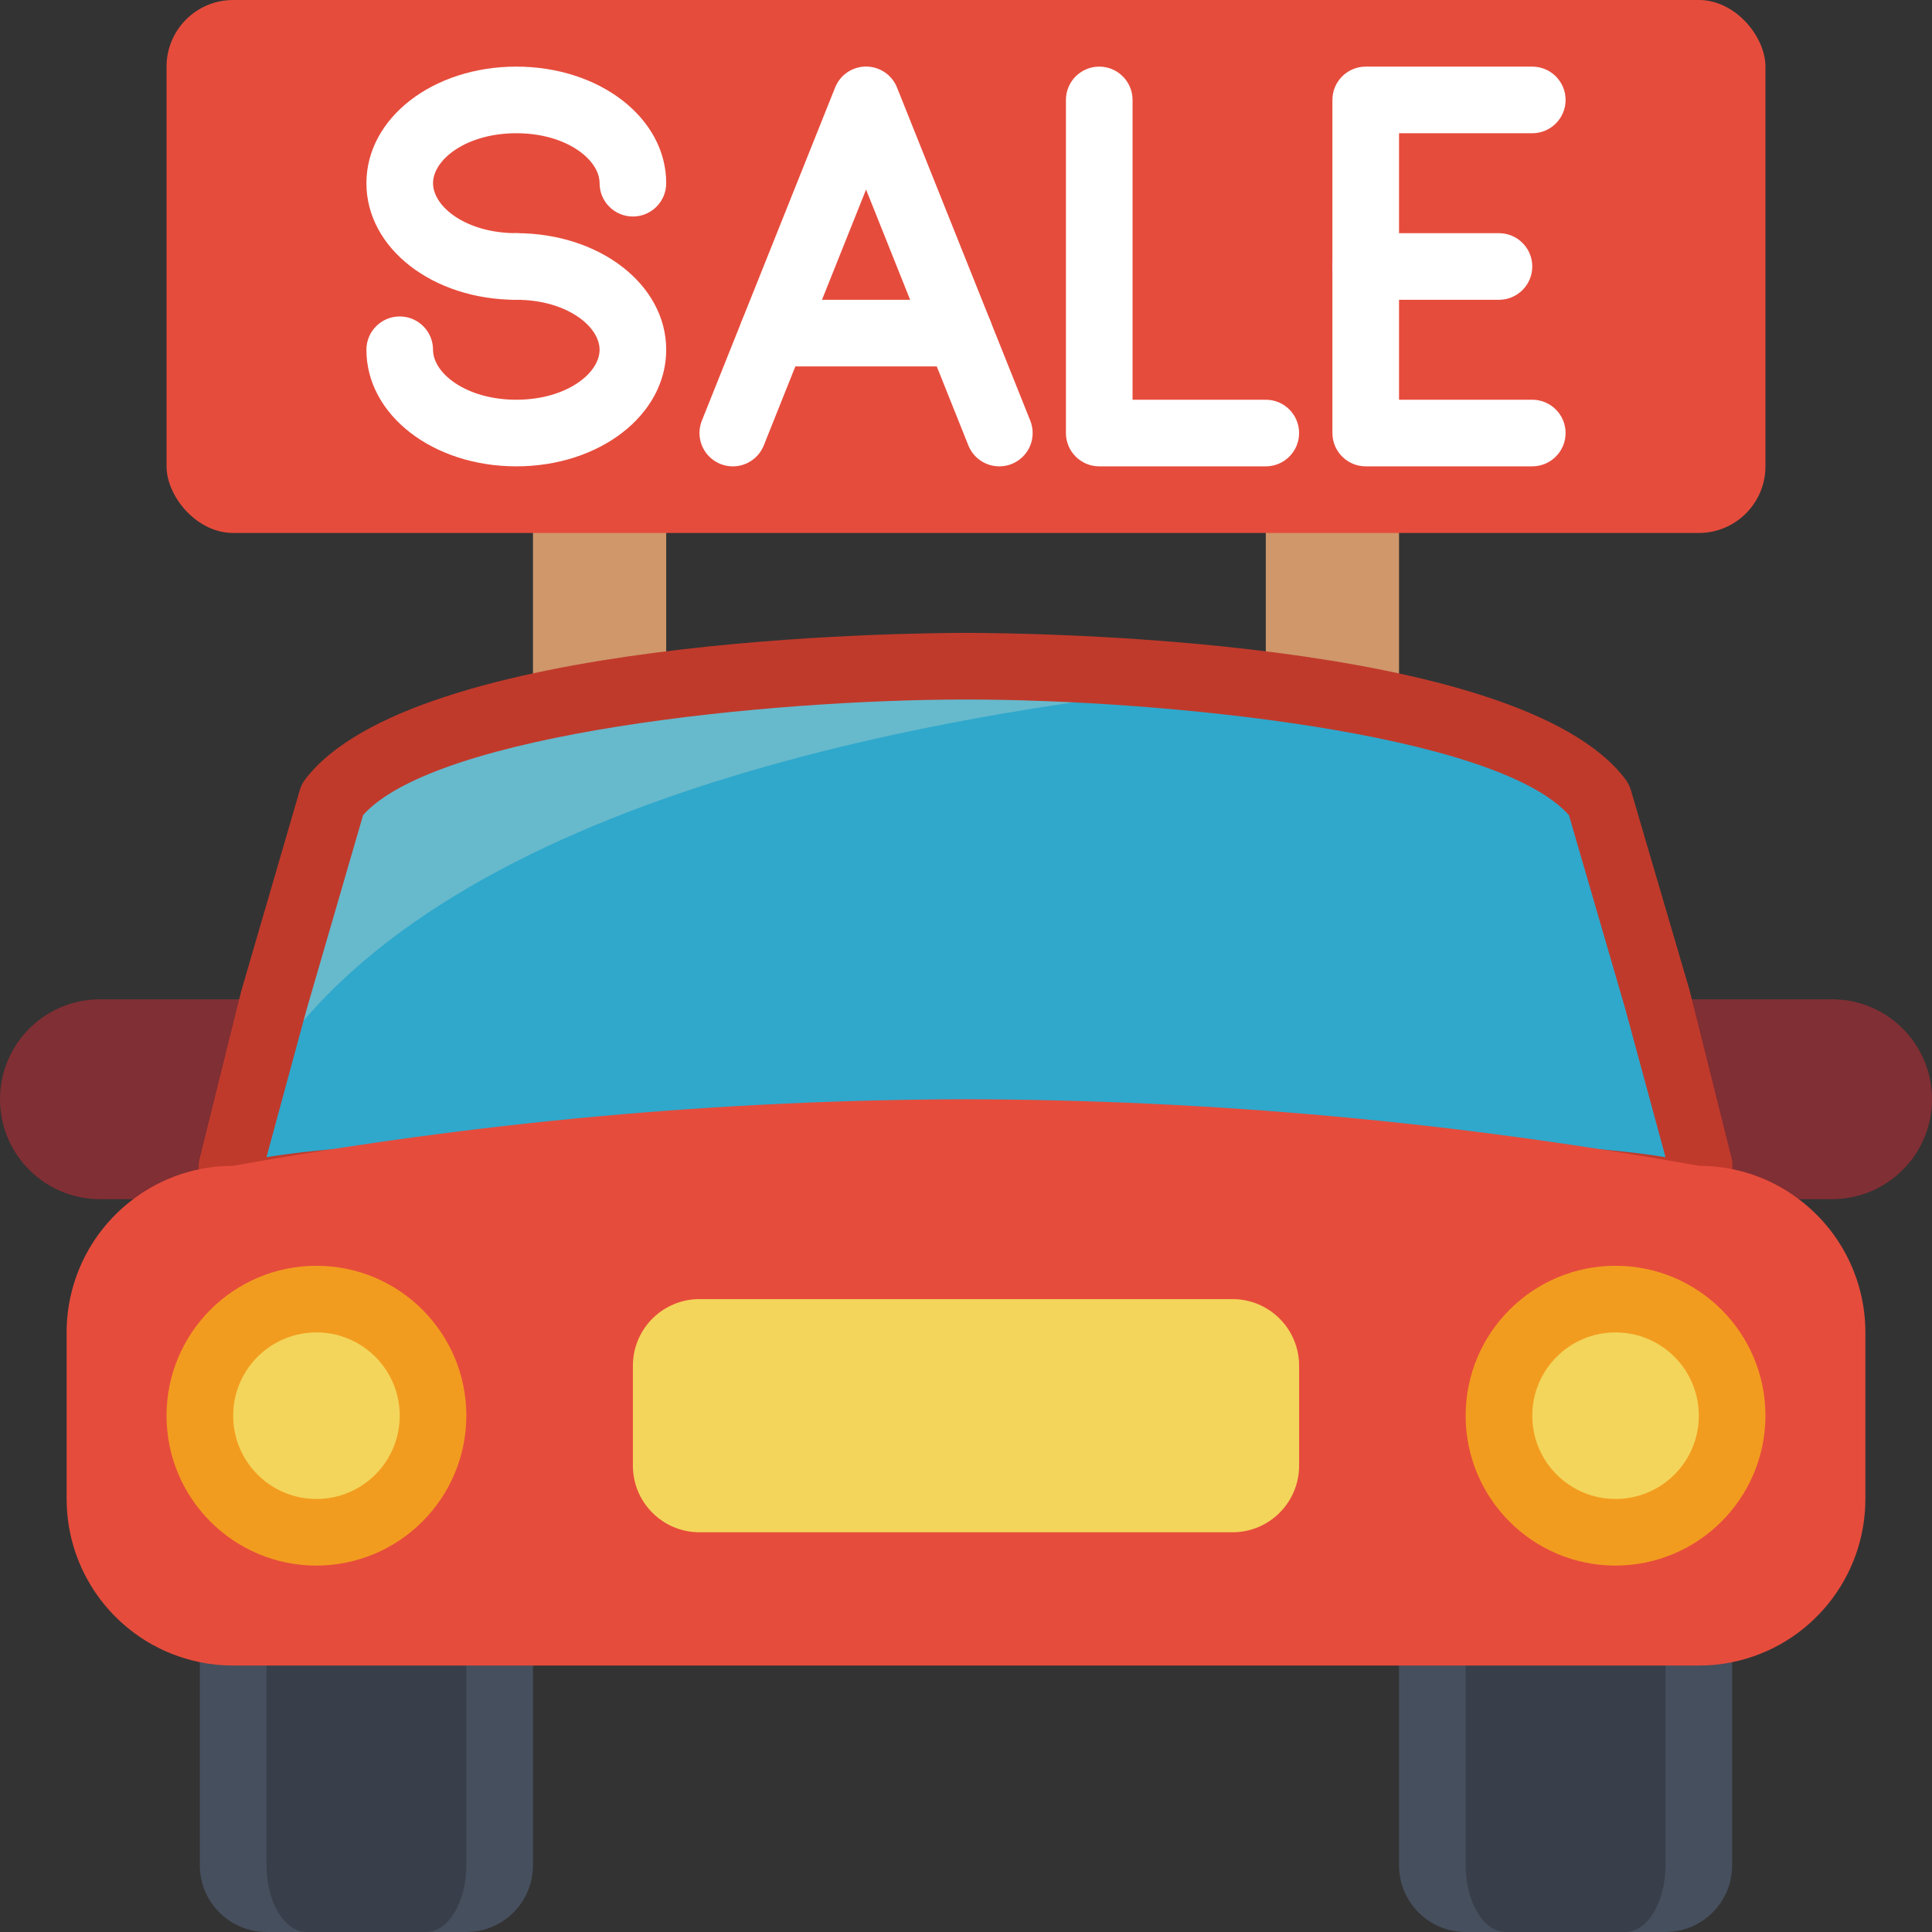 <svg height="512" viewBox="0 0 58 58" width="512" xmlns="http://www.w3.org/2000/svg"><rect x="0" y="0" width="58" height="58" fill="#333333" stroke="none"/><g id="080---Car-Sale" fill="none"><path id="Shape" d="m20 23v-10h-4v10.66z" fill="#cf976a"/><path id="Shape" d="m42 23.66v-10.66h-4v10z" fill="#cf976a"/><path id="Shape" d="m54 36h1c1.657 0 3-1.343 3-3s-1.343-3-3-3h-52c-1.657 0-3 1.343-3 3s1.343 3 3 3z" fill="#802f34"/><path id="Shape" d="m51 35.07-1.19-4.78-1.69-5.77c-.027-.113-.078-.219-.15-.31-1.074-1.165-2.464-1.992-4-2.38-2.202-.662-4.462-1.114-6.75-1.35-2.73-.306-5.473-.466-8.22-.48-1.62 0-15.87.12-18.94 4.21-.072.091-.123.197-.15.31l-1.69 5.81-.62 2.45-.6 2.29c-.057.313.039.635.259.866.219.231.535.344.851.304 0 0 2.35-.46 6-.92 4.935-.637 9.904-.971 14.88-1 6.995.023 13.975.655 20.86 1.89h.18c.286-.006.556-.134.741-.352.185-.218.269-.505.229-.788z" fill="#2fa8cc"/><path id="Shape" d="m37.2 20.48c-10.25 1-24.8 3.84-29.6 12.3l.62-2.45 1.69-5.81c.027-.113.078-.219.15-.31 3.07-4.09 17.32-4.21 18.94-4.21 2.74.014 5.477.175 8.2.48z" fill="#67b9cc"/><path id="Shape" d="m16 47.1v8.9c0 1.105-.895 2-2 2h-6c-1.105 0-2-.895-2-2v-9" fill="#464f5d"/><path id="Shape" d="m14 50v6c0 1.1-.54 2-1.2 2h-3.6c-.66 0-1.2-.9-1.2-2v-6.1" fill="#393f4a"/><path id="Shape" d="m51 36h-.2c-7.194-1.301-14.489-1.97-21.8-2-7.311.03-14.606.699-21.8 2-.345.084-.708-.021-.955-.276-.247-.255-.34-.622-.245-.964l1.24-5 1.76-6.04c.034-.115.088-.224.16-.32 3.25-4.28 18.15-4.4 19.84-4.4s16.59.12 19.8 4.4c.072.096.126.205.16.32l1.76 6 1.25 5c.089.304.028.632-.163.884-.191.252-.491.399-.807.396zm-40.1-11.53-1.7 5.85-1.2 4.42c3.28-.55 11.77-.74 21-.74s17.72.19 21 .74l-1.21-4.46-1.69-5.81c-2.2-2.47-12.21-3.47-18.1-3.47s-15.9 1-18.1 3.47z" fill="#c03a2b"/><path id="Shape" d="m52 48v8c0 1.105-.895 2-2 2h-6c-1.105 0-2-.895-2-2v-7.9" fill="#464f5d"/><path id="Shape" d="m50 49.9v6.1c0 1.1-.54 2-1.2 2h-3.6c-.66 0-1.2-.9-1.2-2v-6" fill="#393f4a"/><rect id="Rectangle-path" fill="#e64c3c" height="16" rx="2" width="48" x="5"/><g fill="#fff"><path id="Shape" d="m15.5 9c-2.5 0-4.5-1.54-4.5-3.5s2-3.5 4.5-3.5 4.5 1.54 4.5 3.5c0 .552-.448 1-1 1s-1-.448-1-1c0-.71-1-1.5-2.5-1.5s-2.5.79-2.5 1.5 1 1.5 2.5 1.5c.552 0 1 .448 1 1s-.448 1-1 1z"/><path id="Shape" d="m15.5 14c-2.5 0-4.5-1.54-4.5-3.5 0-.552.448-1 1-1s1 .448 1 1c0 .71 1 1.5 2.5 1.5s2.5-.79 2.5-1.5-1-1.5-2.5-1.5c-.552 0-1-.448-1-1s.448-1 1-1c2.5 0 4.5 1.54 4.5 3.5s-2 3.5-4.5 3.5z"/><path id="Shape" d="m30 14c-.41 0-.778-.249-.93-.63l-3.07-7.68-3.07 7.68c-.132.332-.432.569-.785.62s-.708-.089-.93-.37-.277-.658-.145-.99l4-10c.151-.382.52-.632.93-.632s.779.251.93.632l4 10c.098.247.095.522-.01.766-.105.244-.303.436-.55.534-.118.047-.243.07-.37.07z"/><path id="Shape" d="m28.8 11h-5.6c-.552 0-1-.448-1-1 0-.552.448-1 1-1h5.6c.552 0 1 .448 1 1 0 .552-.448 1-1 1z"/><path id="Shape" d="m38 14h-5c-.552 0-1-.448-1-1v-10c0-.552.448-1 1-1s1 .448 1 1v9h4c.552 0 1 .448 1 1s-.448 1-1 1z"/><path id="Shape" d="m46 14h-5c-.552 0-1-.448-1-1v-10c0-.552.448-1 1-1h5c.552 0 1 .448 1 1s-.448 1-1 1h-4v8h4c.552 0 1 .448 1 1s-.448 1-1 1z"/><path id="Shape" d="m45 9h-4c-.552 0-1-.448-1-1s.448-1 1-1h4c.552 0 1 .448 1 1s-.448 1-1 1z"/></g><path id="Shape" d="m56 40v5c0 2.376-1.672 4.425-4 4.9-.329.069-.664.102-1 .1h-44c-.336.002-.671-.031-1-.1-2.328-.475-4-2.524-4-4.9v-5c0-1.574.741-3.056 2-4 .863-.653 1.917-1.004 3-1 7.26-1.313 14.622-1.982 22-2 7.378.018 14.74.687 22 2 1.083-.004 2.137.347 3 1 1.259.944 2 2.426 2 4z" fill="#e64c3c"/><circle id="Oval" cx="9.5" cy="42.5" fill="#f3d55b" r="3.5"/><circle id="Oval" cx="48.5" cy="42.5" fill="#f3d55b" r="3.5"/><path id="Shape" d="m29 39h8c1.105 0 2 .895 2 2v3c0 1.105-.895 2-2 2h-16c-1.105 0-2-.895-2-2v-3c0-1.105.895-2 2-2z" fill="#f3d55b"/><path id="Shape" d="m9.5 47c-2.485 0-4.5-2.015-4.5-4.5s2.015-4.5 4.5-4.5c2.485 0 4.5 2.015 4.5 4.5-.005 2.483-2.017 4.495-4.5 4.5zm0-7c-1.381 0-2.5 1.119-2.5 2.5s1.119 2.5 2.5 2.5c1.381 0 2.5-1.119 2.5-2.5s-1.119-2.5-2.5-2.5z" fill="#f29c1f"/><path id="Shape" d="m48.5 47c-2.485 0-4.5-2.015-4.5-4.5s2.015-4.5 4.5-4.5 4.5 2.015 4.5 4.5c-.005 2.483-2.017 4.495-4.5 4.5zm0-7c-1.381 0-2.5 1.119-2.5 2.5s1.119 2.5 2.5 2.5 2.5-1.119 2.5-2.5-1.119-2.5-2.5-2.5z" fill="#f29c1f"/></g></svg>